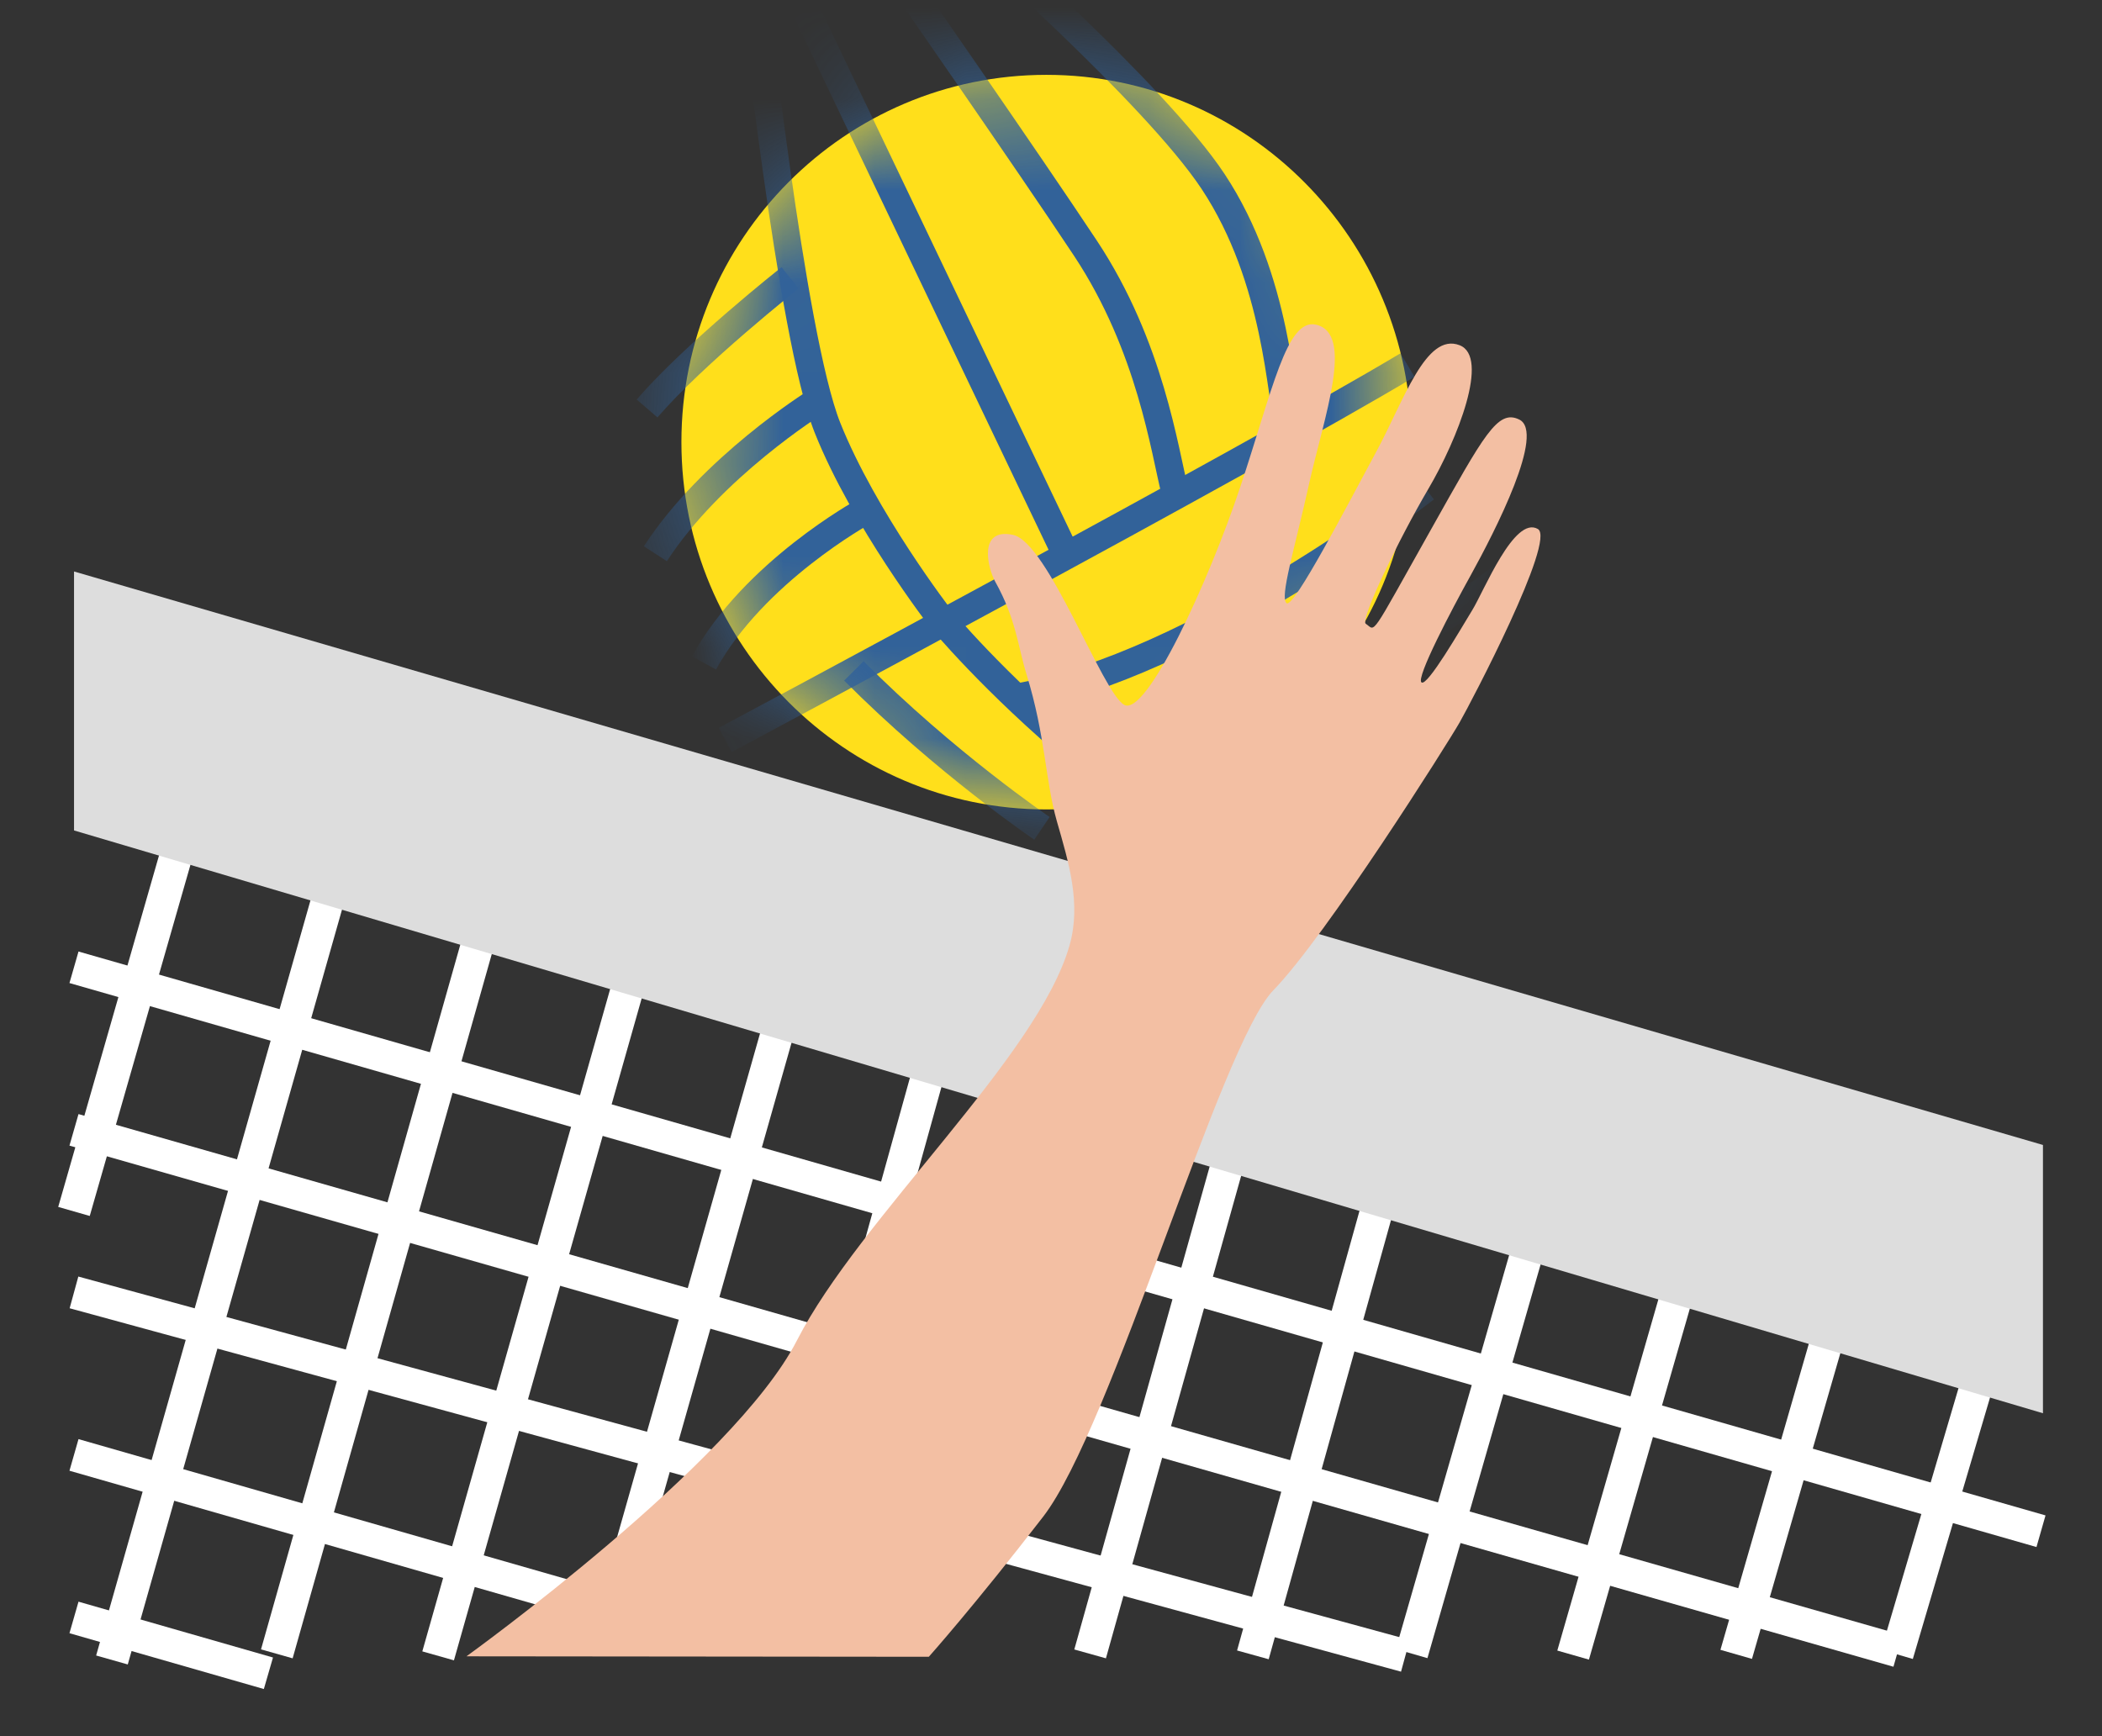 <?xml version="1.0" encoding="UTF-8" standalone="no"?>
<svg width="23px" height="19px" viewBox="0 0 23 19" version="1.1" xmlns="http://www.w3.org/2000/svg" xmlns:xlink="http://www.w3.org/1999/xlink">
    <rect x="0" y="0" width="23" height="19" fill="#333333" stroke="none"/>
    <!-- Generator: Sketch 3.8.3 (29802) - http://www.bohemiancoding.com/sketch -->
    <title>91 - Volleyball</title>
    <desc>Created with Sketch.</desc>
    <defs>
        <path d="M0.389,4.259 C0.389,2.039 2.177,0.24 4.383,0.24 C6.589,0.24 8.377,2.039 8.377,4.259 C8.377,6.48 6.589,8.279 4.383,8.279 C2.177,8.279 0.389,6.48 0.389,4.259 L0.389,4.259 Z" id="path-1"></path>
        <radialGradient cx="17.523%" cy="77.807%" fx="17.523%" fy="77.807%" r="1.51%" id="radialGradient-3">
            <stop stop-color="#FFFFFF" offset="0%"></stop>
            <stop stop-color="#DDDDDD" offset="100%"></stop>
        </radialGradient>
        <radialGradient cx="0.014%" cy="99.943%" fx="0.014%" fy="99.943%" r="2.656%" id="radialGradient-4">
            <stop stop-color="#FFFFFF" offset="0%"></stop>
            <stop stop-color="#DDDDDD" offset="94.44%"></stop>
        </radialGradient>
    </defs>
    <g id="Page-1" stroke="none" stroke-width="1" fill="none" fill-rule="evenodd">
        <g id="Icons---Colour" transform="translate(-1197, -1745)">
            <g id="91---Volleyball" transform="translate(1197, 1745)">
                <g id="Volleyball-and-Beach-Volleyball" transform="translate(0.091, 0.091)">
                    <g id="SVGID_1_" transform="translate(6.469, 0)">
                        <g id="Group" transform="translate(0.507, 0.488)">
                            <mask id="mask-2" fill="white">
                                <use xlink:href="#path-1"></use>
                            </mask>
                            <use id="SVGID_1_" fill="#FFDF1B" xlink:href="#path-1"></use>
                            <path d="M8.696,9.887 C5.501,8.963 3.225,6.189 3.225,6.189 C3.225,6.189 2.386,5.103 1.986,4.099 C1.587,3.094 1.171,-0.791 1.171,-0.791" id="Shape" stroke="#326299" stroke-width="0.3" mask="url(#mask-2)"></path>
                            <path d="M4.599,5.493 L1.289,-1.432" id="Shape" stroke="#326299" stroke-width="0.3" mask="url(#mask-2)"></path>
                            <path d="M7.038,4.106 C6.941,3.778 6.919,2.483 6.206,1.406 C5.567,0.441 3.503,-1.366 3.503,-1.366" id="Shape" stroke="#326299" stroke-width="0.3" mask="url(#mask-2)"></path>
                            <path d="M5.789,4.798 C5.675,4.357 5.524,3.216 4.811,2.139 C4.172,1.174 2.791,-0.811 2.791,-0.811" id="Shape" stroke="#326299" stroke-width="0.3" mask="url(#mask-2)"></path>
                            <path d="M1.85,3.827 C1.85,3.827 0.717,4.535 0.104,5.481" id="Shape" stroke="#326299" stroke-width="0.3" mask="url(#mask-2)"></path>
                            <path d="M2.382,5.022 C2.382,5.022 1.182,5.68 0.636,6.676" id="Shape" stroke="#326299" stroke-width="0.3" mask="url(#mask-2)"></path>
                            <path d="M4.334,8.486 C4.334,8.486 3.279,7.772 2.276,6.763" id="Shape" stroke="#326299" stroke-width="0.3" fill="url(#radialGradient-3)" mask="url(#mask-2)"></path>
                            <path d="M1.578,2.462 C1.578,2.462 0.533,3.288 0.013,3.891" id="Shape" stroke="#326299" stroke-width="0.3" fill="url(#radialGradient-4)" mask="url(#mask-2)"></path>
                            <path d="M8.531,4.768 C8.531,4.768 6.027,6.717 4.048,7.053" id="Shape" stroke="#326299" stroke-width="0.3" mask="url(#mask-2)"></path>
                            <path d="M9.624,5.542 C9.624,5.542 7.049,7.563 5.07,7.899" id="Shape" stroke="#326299" stroke-width="0.3" mask="url(#mask-2)"></path>
                            <path d="M8.334,3.416 C6.631,4.437 0.868,7.519 0.868,7.519" id="Shape" stroke="#326299" stroke-width="0.3" mask="url(#mask-2)"></path>
                        </g>
                    </g>
                    <g id="Group" transform="translate(0, 8.182)" fill="#FFFFFF">
                        <g transform="translate(0, 1.572)" id="Shape">
                            <polygon points="0.669 0.913 22.192 7.085 22.291 6.739 0.768 0.568"></polygon>
                            <polygon points="0.669 2.692 20.627 8.395 20.726 8.049 0.768 2.347"></polygon>
                            <polygon points="0.671 4.472 15.239 8.449 15.334 8.102 0.766 4.125"></polygon>
                            <polygon points="0.669 6.25 7.246 8.137 7.345 7.791 0.768 5.904"></polygon>
                            <polygon points="0.669 8.028 2.796 8.639 2.896 8.294 0.768 7.683"></polygon>
                        </g>
                        <g id="Shape">
                            <polygon points="21.418 6.651 20.494 9.781 20.839 9.882 21.763 6.753"></polygon>
                            <polygon points="19.774 6.18 18.734 9.782 19.079 9.881 20.12 6.28"></polygon>
                            <polygon points="18.206 5.421 16.949 9.79 17.295 9.889 18.551 5.52"></polygon>
                            <polygon points="16.439 5.404 15.182 9.773 15.528 9.873 16.784 5.503"></polygon>
                            <polygon points="14.843 4.768 13.445 9.789 13.791 9.885 15.189 4.865"></polygon>
                            <polygon points="13.2 4.297 11.664 9.778 12.01 9.875 13.546 4.394"></polygon>
                            <polygon points="8.269 2.882 6.339 9.684 6.685 9.782 8.615 2.98"></polygon>
                            <polygon points="9.912 3.354 8.188 9.564 8.534 9.66 10.258 3.451"></polygon>
                            <polygon points="6.625 2.411 4.53 9.799 4.876 9.897 6.971 2.509"></polygon>
                            <polygon points="3.338 1.468 0.961 9.844 1.307 9.942 3.684 1.566"></polygon>
                            <polygon points="4.981 1.94 2.765 9.777 3.111 9.875 5.327 2.037"></polygon>
                            <polygon points="1.765 0.684 0.546 4.935 0.891 5.034 2.11 0.783"></polygon>
                        </g>
                    </g>
                    <polygon id="Shape" fill="#DDDDDD" points="22.263 12.439 0.719 6.163 0.719 8.997 22.263 15.375"></polygon>
                    <path d="M11.612,10.254 C11.742,9.796 11.602,9.345 11.473,8.896 C11.345,8.446 11.35,7.968 11.142,7.291 C11.045,6.977 11.028,6.686 10.799,6.275 C10.717,6.128 10.607,5.682 10.992,5.762 C11.377,5.842 11.971,7.494 12.211,7.623 C12.452,7.751 13.128,6.294 13.481,5.235 C13.834,4.176 13.987,3.39 14.308,3.462 C14.733,3.558 14.396,4.473 14.235,5.195 C14.075,5.917 13.908,6.45 13.987,6.51 C14.065,6.571 14.661,5.419 14.965,4.858 C15.27,4.296 15.509,3.543 15.88,3.687 C16.211,3.815 15.859,4.714 15.538,5.259 C15.217,5.805 14.789,6.692 14.853,6.735 C14.968,6.812 14.883,6.919 15.57,5.698 C16.147,4.671 16.295,4.385 16.532,4.5 C16.821,4.639 16.276,5.708 15.998,6.211 C15.797,6.573 15.399,7.329 15.463,7.377 C15.527,7.425 15.891,6.794 16.019,6.585 C16.147,6.377 16.478,5.549 16.736,5.698 C16.939,5.815 16.008,7.591 15.88,7.815 C15.752,8.04 14.42,10.152 13.842,10.746 C13.265,11.34 12.078,15.527 11.324,16.506 C10.569,17.484 10.072,18.04 10.072,18.04 L5.013,18.035 C5.013,18.035 7.938,15.928 8.628,14.58 C9.318,13.233 11.266,11.478 11.612,10.254 L11.612,10.254 Z" id="Shape" fill="#F3BFA3"></path>
                </g>
            </g>
        </g>
    </g>
</svg>